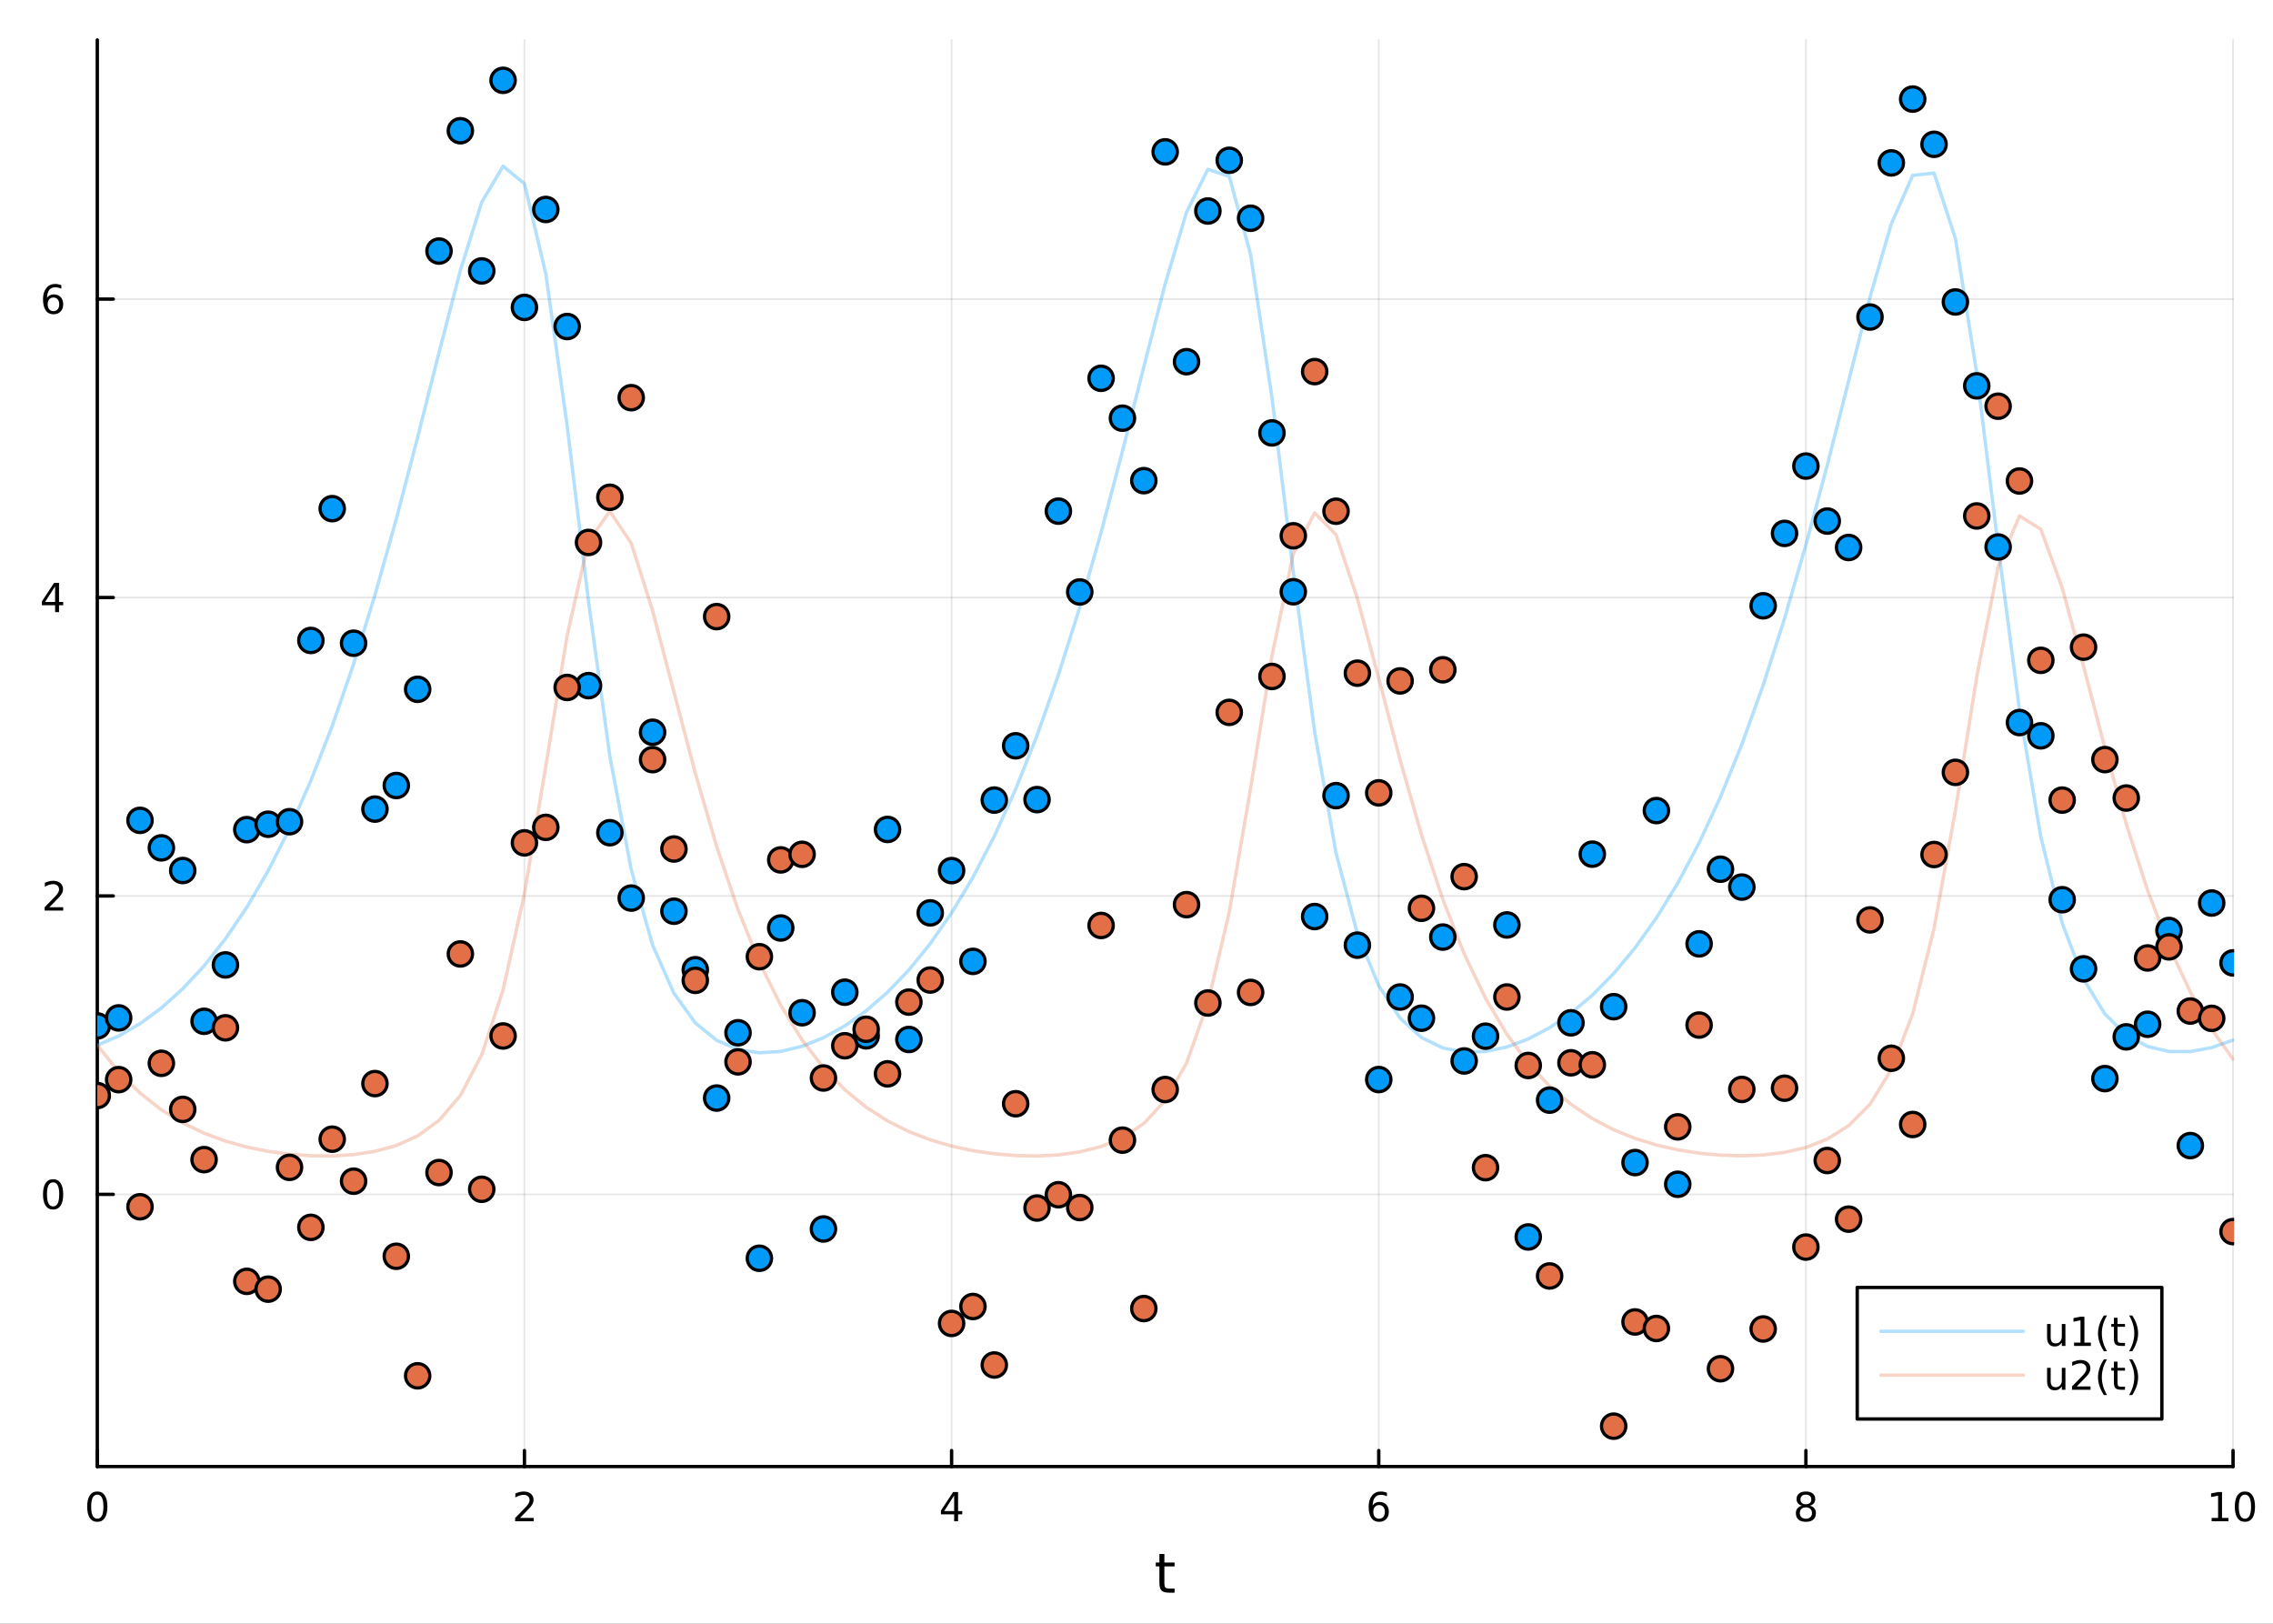 <?xml version="1.0" encoding="utf-8"?>
<svg xmlns="http://www.w3.org/2000/svg" xmlns:xlink="http://www.w3.org/1999/xlink" width="672" height="480" viewBox="0 0 2688 1920">
<rect x="0" y="0" width="2688" height="1920" fill="#333333" stroke="none"/>
<defs>
  <clipPath id="clip400">
    <rect x="0" y="0" width="2688" height="1920"/>
  </clipPath>
</defs>
<path clip-path="url(#clip400)" d="M0 1920 L2688 1920 L2688 0 L0 0  Z" fill="#ffffff" fill-rule="evenodd" fill-opacity="1"/>
<defs>
  <clipPath id="clip401">
    <rect x="537" y="0" width="1883" height="1883"/>
  </clipPath>
</defs>
<path clip-path="url(#clip400)" d="M115.057 1734.12 L2640.76 1734.12 L2640.76 47.244 L115.057 47.244  Z" fill="#ffffff" fill-rule="evenodd" fill-opacity="1"/>
<defs>
  <clipPath id="clip402">
    <rect x="115" y="47" width="2527" height="1688"/>
  </clipPath>
</defs>
<polyline clip-path="url(#clip402)" style="stroke:#000000; stroke-linecap:round; stroke-linejoin:round; stroke-width:2; stroke-opacity:0.1; fill:none" points="115.057,1734.12 115.057,47.244 "/>
<polyline clip-path="url(#clip402)" style="stroke:#000000; stroke-linecap:round; stroke-linejoin:round; stroke-width:2; stroke-opacity:0.1; fill:none" points="620.197,1734.12 620.197,47.244 "/>
<polyline clip-path="url(#clip402)" style="stroke:#000000; stroke-linecap:round; stroke-linejoin:round; stroke-width:2; stroke-opacity:0.1; fill:none" points="1125.34,1734.12 1125.34,47.244 "/>
<polyline clip-path="url(#clip402)" style="stroke:#000000; stroke-linecap:round; stroke-linejoin:round; stroke-width:2; stroke-opacity:0.1; fill:none" points="1630.48,1734.12 1630.48,47.244 "/>
<polyline clip-path="url(#clip402)" style="stroke:#000000; stroke-linecap:round; stroke-linejoin:round; stroke-width:2; stroke-opacity:0.1; fill:none" points="2135.62,1734.12 2135.62,47.244 "/>
<polyline clip-path="url(#clip402)" style="stroke:#000000; stroke-linecap:round; stroke-linejoin:round; stroke-width:2; stroke-opacity:0.1; fill:none" points="2640.76,1734.12 2640.76,47.244 "/>
<polyline clip-path="url(#clip400)" style="stroke:#000000; stroke-linecap:round; stroke-linejoin:round; stroke-width:4; stroke-opacity:1; fill:none" points="115.057,1734.12 2640.76,1734.12 "/>
<polyline clip-path="url(#clip400)" style="stroke:#000000; stroke-linecap:round; stroke-linejoin:round; stroke-width:4; stroke-opacity:1; fill:none" points="115.057,1734.12 115.057,1715.22 "/>
<polyline clip-path="url(#clip400)" style="stroke:#000000; stroke-linecap:round; stroke-linejoin:round; stroke-width:4; stroke-opacity:1; fill:none" points="620.197,1734.12 620.197,1715.22 "/>
<polyline clip-path="url(#clip400)" style="stroke:#000000; stroke-linecap:round; stroke-linejoin:round; stroke-width:4; stroke-opacity:1; fill:none" points="1125.34,1734.12 1125.34,1715.22 "/>
<polyline clip-path="url(#clip400)" style="stroke:#000000; stroke-linecap:round; stroke-linejoin:round; stroke-width:4; stroke-opacity:1; fill:none" points="1630.48,1734.12 1630.48,1715.22 "/>
<polyline clip-path="url(#clip400)" style="stroke:#000000; stroke-linecap:round; stroke-linejoin:round; stroke-width:4; stroke-opacity:1; fill:none" points="2135.62,1734.12 2135.62,1715.22 "/>
<polyline clip-path="url(#clip400)" style="stroke:#000000; stroke-linecap:round; stroke-linejoin:round; stroke-width:4; stroke-opacity:1; fill:none" points="2640.76,1734.12 2640.76,1715.22 "/>
<path clip-path="url(#clip400)" d="M115.057 1767.34 Q111.446 1767.34 109.617 1770.9 Q107.812 1774.45 107.812 1781.58 Q107.812 1788.68 109.617 1792.25 Q111.446 1795.79 115.057 1795.79 Q118.691 1795.79 120.497 1792.25 Q122.326 1788.68 122.326 1781.58 Q122.326 1774.45 120.497 1770.9 Q118.691 1767.34 115.057 1767.34 M115.057 1763.64 Q120.867 1763.64 123.923 1768.24 Q127.002 1772.83 127.002 1781.58 Q127.002 1790.3 123.923 1794.91 Q120.867 1799.49 115.057 1799.49 Q109.247 1799.49 106.168 1794.91 Q103.113 1790.3 103.113 1781.58 Q103.113 1772.83 106.168 1768.24 Q109.247 1763.64 115.057 1763.64 Z" fill="#000000" fill-rule="nonzero" fill-opacity="1" /><path clip-path="url(#clip400)" d="M614.85 1794.89 L631.169 1794.89 L631.169 1798.82 L609.225 1798.82 L609.225 1794.89 Q611.887 1792.13 616.47 1787.5 Q621.077 1782.85 622.257 1781.51 Q624.502 1778.98 625.382 1777.25 Q626.285 1775.49 626.285 1773.8 Q626.285 1771.04 624.34 1769.31 Q622.419 1767.57 619.317 1767.57 Q617.118 1767.57 614.665 1768.34 Q612.234 1769.1 609.456 1770.65 L609.456 1765.93 Q612.28 1764.79 614.734 1764.21 Q617.188 1763.64 619.225 1763.64 Q624.595 1763.64 627.789 1766.32 Q630.984 1769.01 630.984 1773.5 Q630.984 1775.63 630.174 1777.55 Q629.387 1779.45 627.28 1782.04 Q626.702 1782.71 623.6 1785.93 Q620.498 1789.12 614.85 1794.89 Z" fill="#000000" fill-rule="nonzero" fill-opacity="1" /><path clip-path="url(#clip400)" d="M1128.35 1768.34 L1116.54 1786.78 L1128.35 1786.78 L1128.35 1768.34 M1127.12 1764.26 L1133 1764.26 L1133 1786.78 L1137.93 1786.78 L1137.93 1790.67 L1133 1790.67 L1133 1798.82 L1128.35 1798.82 L1128.35 1790.67 L1112.74 1790.67 L1112.74 1786.16 L1127.12 1764.26 Z" fill="#000000" fill-rule="nonzero" fill-opacity="1" /><path clip-path="url(#clip400)" d="M1630.88 1779.68 Q1627.73 1779.68 1625.88 1781.83 Q1624.05 1783.98 1624.05 1787.73 Q1624.05 1791.46 1625.88 1793.64 Q1627.73 1795.79 1630.88 1795.79 Q1634.03 1795.79 1635.86 1793.64 Q1637.71 1791.46 1637.71 1787.73 Q1637.71 1783.98 1635.86 1781.83 Q1634.03 1779.68 1630.88 1779.68 M1640.16 1765.02 L1640.16 1769.28 Q1638.4 1768.45 1636.6 1768.01 Q1634.82 1767.57 1633.06 1767.57 Q1628.43 1767.57 1625.97 1770.7 Q1623.54 1773.82 1623.2 1780.14 Q1624.56 1778.13 1626.62 1777.06 Q1628.68 1775.97 1631.16 1775.97 Q1636.37 1775.97 1639.38 1779.15 Q1642.41 1782.29 1642.41 1787.73 Q1642.41 1793.06 1639.26 1796.27 Q1636.11 1799.49 1630.88 1799.49 Q1624.89 1799.49 1621.71 1794.91 Q1618.54 1790.3 1618.54 1781.58 Q1618.54 1773.38 1622.43 1768.52 Q1626.32 1763.64 1632.87 1763.64 Q1634.63 1763.64 1636.41 1763.98 Q1638.22 1764.33 1640.16 1765.02 Z" fill="#000000" fill-rule="nonzero" fill-opacity="1" /><path clip-path="url(#clip400)" d="M2135.62 1782.41 Q2132.28 1782.41 2130.36 1784.19 Q2128.46 1785.97 2128.46 1789.1 Q2128.46 1792.22 2130.36 1794.01 Q2132.28 1795.79 2135.62 1795.79 Q2138.95 1795.79 2140.87 1794.01 Q2142.79 1792.2 2142.79 1789.1 Q2142.79 1785.97 2140.87 1784.19 Q2138.97 1782.41 2135.62 1782.41 M2130.94 1780.42 Q2127.93 1779.68 2126.24 1777.62 Q2124.57 1775.56 2124.57 1772.59 Q2124.57 1768.45 2127.51 1766.04 Q2130.48 1763.64 2135.62 1763.64 Q2140.78 1763.64 2143.72 1766.04 Q2146.66 1768.45 2146.66 1772.59 Q2146.66 1775.56 2144.97 1777.62 Q2143.3 1779.68 2140.32 1780.42 Q2143.69 1781.21 2145.57 1783.5 Q2147.47 1785.79 2147.47 1789.1 Q2147.47 1794.12 2144.39 1796.81 Q2141.33 1799.49 2135.62 1799.49 Q2129.9 1799.49 2126.82 1796.81 Q2123.76 1794.12 2123.76 1789.1 Q2123.76 1785.79 2125.66 1783.5 Q2127.56 1781.21 2130.94 1780.42 M2129.23 1773.03 Q2129.23 1775.72 2130.89 1777.22 Q2132.58 1778.73 2135.62 1778.73 Q2138.63 1778.73 2140.32 1777.22 Q2142.03 1775.72 2142.03 1773.03 Q2142.03 1770.35 2140.32 1768.84 Q2138.63 1767.34 2135.62 1767.34 Q2132.58 1767.34 2130.89 1768.84 Q2129.23 1770.35 2129.23 1773.03 Z" fill="#000000" fill-rule="nonzero" fill-opacity="1" /><path clip-path="url(#clip400)" d="M2615.44 1794.89 L2623.08 1794.89 L2623.08 1768.52 L2614.77 1770.19 L2614.77 1765.93 L2623.04 1764.26 L2627.71 1764.26 L2627.71 1794.89 L2635.35 1794.89 L2635.35 1798.82 L2615.44 1798.82 L2615.44 1794.89 Z" fill="#000000" fill-rule="nonzero" fill-opacity="1" /><path clip-path="url(#clip400)" d="M2654.8 1767.34 Q2651.18 1767.34 2649.36 1770.9 Q2647.55 1774.45 2647.55 1781.58 Q2647.55 1788.68 2649.36 1792.25 Q2651.18 1795.79 2654.8 1795.79 Q2658.43 1795.79 2660.23 1792.25 Q2662.06 1788.68 2662.06 1781.58 Q2662.06 1774.45 2660.23 1770.9 Q2658.43 1767.34 2654.8 1767.34 M2654.8 1763.64 Q2660.61 1763.64 2663.66 1768.24 Q2666.74 1772.83 2666.74 1781.58 Q2666.74 1790.3 2663.66 1794.91 Q2660.61 1799.49 2654.8 1799.49 Q2648.99 1799.49 2645.91 1794.91 Q2642.85 1790.3 2642.85 1781.58 Q2642.85 1772.83 2645.91 1768.24 Q2648.99 1763.64 2654.8 1763.64 Z" fill="#000000" fill-rule="nonzero" fill-opacity="1" /><path clip-path="url(#clip400)" d="M1376.97 1837.53 L1376.97 1847.65 L1389.03 1847.65 L1389.03 1852.2 L1376.97 1852.2 L1376.97 1871.56 Q1376.97 1875.92 1378.15 1877.16 Q1379.35 1878.4 1383.02 1878.4 L1389.03 1878.4 L1389.03 1883.3 L1383.02 1883.3 Q1376.24 1883.3 1373.66 1880.79 Q1371.08 1878.24 1371.08 1871.56 L1371.08 1852.2 L1366.78 1852.2 L1366.78 1847.65 L1371.08 1847.65 L1371.08 1837.53 L1376.97 1837.53 Z" fill="#000000" fill-rule="nonzero" fill-opacity="1" /><polyline clip-path="url(#clip402)" style="stroke:#000000; stroke-linecap:round; stroke-linejoin:round; stroke-width:2; stroke-opacity:0.1; fill:none" points="115.057,1412.28 2640.76,1412.28 "/>
<polyline clip-path="url(#clip402)" style="stroke:#000000; stroke-linecap:round; stroke-linejoin:round; stroke-width:2; stroke-opacity:0.1; fill:none" points="115.057,1059.41 2640.76,1059.41 "/>
<polyline clip-path="url(#clip402)" style="stroke:#000000; stroke-linecap:round; stroke-linejoin:round; stroke-width:2; stroke-opacity:0.1; fill:none" points="115.057,706.532 2640.76,706.532 "/>
<polyline clip-path="url(#clip402)" style="stroke:#000000; stroke-linecap:round; stroke-linejoin:round; stroke-width:2; stroke-opacity:0.1; fill:none" points="115.057,353.659 2640.76,353.659 "/>
<polyline clip-path="url(#clip400)" style="stroke:#000000; stroke-linecap:round; stroke-linejoin:round; stroke-width:4; stroke-opacity:1; fill:none" points="115.057,1734.12 115.057,47.244 "/>
<polyline clip-path="url(#clip400)" style="stroke:#000000; stroke-linecap:round; stroke-linejoin:round; stroke-width:4; stroke-opacity:1; fill:none" points="115.057,1412.28 133.955,1412.28 "/>
<polyline clip-path="url(#clip400)" style="stroke:#000000; stroke-linecap:round; stroke-linejoin:round; stroke-width:4; stroke-opacity:1; fill:none" points="115.057,1059.41 133.955,1059.41 "/>
<polyline clip-path="url(#clip400)" style="stroke:#000000; stroke-linecap:round; stroke-linejoin:round; stroke-width:4; stroke-opacity:1; fill:none" points="115.057,706.532 133.955,706.532 "/>
<polyline clip-path="url(#clip400)" style="stroke:#000000; stroke-linecap:round; stroke-linejoin:round; stroke-width:4; stroke-opacity:1; fill:none" points="115.057,353.659 133.955,353.659 "/>
<path clip-path="url(#clip400)" d="M62.793 1398.08 Q59.182 1398.08 57.353 1401.64 Q55.547 1405.18 55.547 1412.31 Q55.547 1419.42 57.353 1422.98 Q59.182 1426.53 62.793 1426.53 Q66.427 1426.53 68.233 1422.98 Q70.061 1419.42 70.061 1412.31 Q70.061 1405.18 68.233 1401.64 Q66.427 1398.08 62.793 1398.08 M62.793 1394.37 Q68.603 1394.37 71.659 1398.98 Q74.737 1403.56 74.737 1412.31 Q74.737 1421.04 71.659 1425.65 Q68.603 1430.23 62.793 1430.23 Q56.983 1430.23 53.904 1425.65 Q50.848 1421.04 50.848 1412.31 Q50.848 1403.56 53.904 1398.98 Q56.983 1394.37 62.793 1394.37 Z" fill="#000000" fill-rule="nonzero" fill-opacity="1" /><path clip-path="url(#clip400)" d="M58.418 1072.75 L74.737 1072.75 L74.737 1076.69 L52.793 1076.69 L52.793 1072.75 Q55.455 1070 60.038 1065.37 Q64.645 1060.71 65.825 1059.37 Q68.07 1056.85 68.95 1055.11 Q69.853 1053.35 69.853 1051.66 Q69.853 1048.91 67.909 1047.17 Q65.987 1045.44 62.885 1045.44 Q60.686 1045.44 58.233 1046.2 Q55.802 1046.96 53.024 1048.51 L53.024 1043.79 Q55.848 1042.66 58.302 1042.08 Q60.756 1041.5 62.793 1041.5 Q68.163 1041.5 71.358 1044.19 Q74.552 1046.87 74.552 1051.36 Q74.552 1053.49 73.742 1055.41 Q72.955 1057.31 70.848 1059.9 Q70.27 1060.57 67.168 1063.79 Q64.066 1066.99 58.418 1072.75 Z" fill="#000000" fill-rule="nonzero" fill-opacity="1" /><path clip-path="url(#clip400)" d="M65.154 693.326 L53.348 711.775 L65.154 711.775 L65.154 693.326 M63.927 689.252 L69.807 689.252 L69.807 711.775 L74.737 711.775 L74.737 715.664 L69.807 715.664 L69.807 723.812 L65.154 723.812 L65.154 715.664 L49.552 715.664 L49.552 711.15 L63.927 689.252 Z" fill="#000000" fill-rule="nonzero" fill-opacity="1" /><path clip-path="url(#clip400)" d="M63.209 351.796 Q60.061 351.796 58.209 353.949 Q56.381 356.101 56.381 359.851 Q56.381 363.578 58.209 365.754 Q60.061 367.907 63.209 367.907 Q66.358 367.907 68.186 365.754 Q70.038 363.578 70.038 359.851 Q70.038 356.101 68.186 353.949 Q66.358 351.796 63.209 351.796 M72.492 337.143 L72.492 341.402 Q70.733 340.569 68.927 340.129 Q67.145 339.689 65.385 339.689 Q60.756 339.689 58.302 342.814 Q55.871 345.939 55.524 352.259 Q56.89 350.245 58.95 349.18 Q61.01 348.092 63.487 348.092 Q68.695 348.092 71.705 351.263 Q74.737 354.412 74.737 359.851 Q74.737 365.175 71.589 368.393 Q68.441 371.611 63.209 371.611 Q57.214 371.611 54.043 367.027 Q50.872 362.421 50.872 353.694 Q50.872 345.5 54.76 340.638 Q58.649 335.754 65.2 335.754 Q66.959 335.754 68.742 336.101 Q70.547 336.449 72.492 337.143 Z" fill="#000000" fill-rule="nonzero" fill-opacity="1" /><polyline clip-path="url(#clip402)" style="stroke:#009af9; stroke-linecap:round; stroke-linejoin:round; stroke-width:4; stroke-opacity:0.3; fill:none" points="115.057,1235.84 140.314,1225.07 165.571,1210.43 190.828,1191.88 216.085,1169.21 241.342,1142.11 266.599,1110.17 291.856,1072.89 317.113,1029.69 342.37,979.965 367.627,923.051 392.884,858.315 418.141,785.24 443.398,703.626 468.655,613.786 493.912,516.969 519.169,416.838 544.426,319.7 569.683,239.167 594.94,196.449 620.197,217.186 645.454,323.74 670.711,503.488 695.968,711.211 721.225,894.391 746.482,1028.19 771.739,1117.57 796.996,1174.49 822.253,1209.53 847.51,1230.14 872.767,1241.02 898.024,1244.87 923.281,1243.29 948.538,1237.2 973.795,1227.09 999.052,1213.11 1024.31,1195.22 1049.57,1173.26 1074.82,1146.93 1100.08,1115.84 1125.34,1079.49 1150.59,1037.34 1175.85,988.763 1201.11,933.094 1226.36,869.713 1251.62,798.11 1276.88,718.158 1302.14,629.52 1327.39,533.54 1352.65,433.731 1377.91,335.743 1403.16,250.922 1428.42,200.286 1453.68,208.538 1478.93,300.959 1504.19,470.337 1529.45,676.415 1554.71,865.709 1579.96,1008.65 1605.22,1103.99 1630.48,1165.62 1655.73,1203.97 1680.99,1226.8 1706.25,1239.13 1731.5,1244.05 1756.76,1243.35 1782.02,1238.01 1807.28,1228.55 1832.53,1215.21 1857.79,1198 1883.05,1176.73 1908.3,1151.14 1933.56,1120.86 1958.82,1085.4 1984.07,1044.24 2009.33,996.756 2034.59,942.315 2059.85,880.288 2085.1,810.052 2110.36,731.311 2135.62,644.244 2160.87,550.119 2186.13,450.509 2211.39,351.486 2236.64,264.703 2261.9,207.399 2287.16,204.657 2312.42,281.995 2337.67,441.643 2362.93,645.455 2388.19,839.462 2413.44,989.595 2438.7,1091.64 2463.96,1157.72 2489.21,1198.98 2514.47,1223.74 2539.73,1237.43 2564.98,1243.35 2590.24,1243.43 2615.5,1238.74 2640.76,1229.89 "/>
<polyline clip-path="url(#clip402)" style="stroke:#e26f46; stroke-linecap:round; stroke-linejoin:round; stroke-width:4; stroke-opacity:0.3; fill:none" points="115.057,1235.84 140.314,1267.41 165.571,1292.47 190.828,1312.26 216.085,1327.8 241.342,1339.91 266.599,1349.24 291.856,1356.29 317.113,1361.4 342.37,1364.81 367.627,1366.63 392.884,1366.85 418.141,1365.27 443.398,1361.43 468.655,1354.53 493.912,1343.22 519.169,1324.85 544.426,1295.45 569.683,1247.23 594.94,1170.49 620.197,1056.7 645.454,905.84 670.711,751.541 695.968,639.956 721.225,604.555 746.482,642.272 771.739,722.147 796.996,818.429 822.253,914.197 847.51,1000.98 872.767,1075.61 898.024,1137.81 923.281,1188.67 948.538,1229.7 973.795,1262.51 999.052,1288.58 1024.31,1309.19 1049.57,1325.4 1074.82,1338.04 1100.08,1347.79 1125.34,1355.2 1150.59,1360.63 1175.85,1364.31 1201.11,1366.4 1226.36,1366.9 1251.62,1365.62 1276.88,1362.06 1302.14,1355.8 1327.39,1345.48 1352.65,1328.54 1377.91,1301.26 1403.16,1257.08 1428.42,1185.68 1453.68,1078.65 1478.93,932.101 1504.19,775.63 1529.45,654.87 1554.71,606.386 1579.96,632.136 1605.22,707.691 1630.48,802.116 1655.73,898.464 1680.99,986.898 1706.25,1063.58 1731.5,1127.82 1756.76,1180.46 1782.02,1223.04 1807.28,1257.16 1832.53,1284.29 1857.79,1305.75 1883.05,1322.65 1908.3,1335.87 1933.56,1346.1 1958.82,1353.87 1984.07,1359.6 2009.33,1363.57 2034.59,1365.92 2059.85,1366.66 2085.1,1365.7 2110.36,1362.68 2135.62,1356.87 2160.87,1346.89 2186.13,1331.1 2211.39,1305.79 2236.64,1264.66 2261.9,1198.86 2287.16,1097.82 2312.42,958.608 2337.67,800.458 2362.93,670.416 2388.19,610.034 2413.44,625.766 2438.7,695.073 2463.96,787.739 2489.21,884.476 2514.47,974.35 2539.73,1052.83 2564.98,1118.83 2590.24,1173.1 2615.5,1217.09 2640.76,1252.36 "/>
<circle clip-path="url(#clip402)" cx="115.057" cy="1213.11" r="14.4" fill="#009af9" fill-rule="evenodd" fill-opacity="1" stroke="#000000" stroke-opacity="1" stroke-width="3.84"/>
<circle clip-path="url(#clip402)" cx="140.314" cy="1203.62" r="14.4" fill="#009af9" fill-rule="evenodd" fill-opacity="1" stroke="#000000" stroke-opacity="1" stroke-width="3.84"/>
<circle clip-path="url(#clip402)" cx="165.571" cy="970.033" r="14.4" fill="#009af9" fill-rule="evenodd" fill-opacity="1" stroke="#000000" stroke-opacity="1" stroke-width="3.84"/>
<circle clip-path="url(#clip402)" cx="190.828" cy="1002.56" r="14.4" fill="#009af9" fill-rule="evenodd" fill-opacity="1" stroke="#000000" stroke-opacity="1" stroke-width="3.84"/>
<circle clip-path="url(#clip402)" cx="216.085" cy="1029.36" r="14.4" fill="#009af9" fill-rule="evenodd" fill-opacity="1" stroke="#000000" stroke-opacity="1" stroke-width="3.84"/>
<circle clip-path="url(#clip402)" cx="241.342" cy="1207.64" r="14.4" fill="#009af9" fill-rule="evenodd" fill-opacity="1" stroke="#000000" stroke-opacity="1" stroke-width="3.84"/>
<circle clip-path="url(#clip402)" cx="266.599" cy="1140.98" r="14.4" fill="#009af9" fill-rule="evenodd" fill-opacity="1" stroke="#000000" stroke-opacity="1" stroke-width="3.84"/>
<circle clip-path="url(#clip402)" cx="291.856" cy="981.034" r="14.4" fill="#009af9" fill-rule="evenodd" fill-opacity="1" stroke="#000000" stroke-opacity="1" stroke-width="3.84"/>
<circle clip-path="url(#clip402)" cx="317.113" cy="974.621" r="14.4" fill="#009af9" fill-rule="evenodd" fill-opacity="1" stroke="#000000" stroke-opacity="1" stroke-width="3.84"/>
<circle clip-path="url(#clip402)" cx="342.37" cy="971.628" r="14.4" fill="#009af9" fill-rule="evenodd" fill-opacity="1" stroke="#000000" stroke-opacity="1" stroke-width="3.84"/>
<circle clip-path="url(#clip402)" cx="367.627" cy="757.306" r="14.4" fill="#009af9" fill-rule="evenodd" fill-opacity="1" stroke="#000000" stroke-opacity="1" stroke-width="3.84"/>
<circle clip-path="url(#clip402)" cx="392.884" cy="601.449" r="14.4" fill="#009af9" fill-rule="evenodd" fill-opacity="1" stroke="#000000" stroke-opacity="1" stroke-width="3.84"/>
<circle clip-path="url(#clip402)" cx="418.141" cy="760.565" r="14.4" fill="#009af9" fill-rule="evenodd" fill-opacity="1" stroke="#000000" stroke-opacity="1" stroke-width="3.84"/>
<circle clip-path="url(#clip402)" cx="443.398" cy="956.718" r="14.4" fill="#009af9" fill-rule="evenodd" fill-opacity="1" stroke="#000000" stroke-opacity="1" stroke-width="3.84"/>
<circle clip-path="url(#clip402)" cx="468.655" cy="928.831" r="14.4" fill="#009af9" fill-rule="evenodd" fill-opacity="1" stroke="#000000" stroke-opacity="1" stroke-width="3.84"/>
<circle clip-path="url(#clip402)" cx="493.912" cy="815.082" r="14.4" fill="#009af9" fill-rule="evenodd" fill-opacity="1" stroke="#000000" stroke-opacity="1" stroke-width="3.84"/>
<circle clip-path="url(#clip402)" cx="519.169" cy="296.865" r="14.4" fill="#009af9" fill-rule="evenodd" fill-opacity="1" stroke="#000000" stroke-opacity="1" stroke-width="3.84"/>
<circle clip-path="url(#clip402)" cx="544.426" cy="154.585" r="14.4" fill="#009af9" fill-rule="evenodd" fill-opacity="1" stroke="#000000" stroke-opacity="1" stroke-width="3.84"/>
<circle clip-path="url(#clip402)" cx="569.683" cy="320.349" r="14.4" fill="#009af9" fill-rule="evenodd" fill-opacity="1" stroke="#000000" stroke-opacity="1" stroke-width="3.84"/>
<circle clip-path="url(#clip402)" cx="594.94" cy="94.986" r="14.4" fill="#009af9" fill-rule="evenodd" fill-opacity="1" stroke="#000000" stroke-opacity="1" stroke-width="3.84"/>
<circle clip-path="url(#clip402)" cx="620.197" cy="363.497" r="14.4" fill="#009af9" fill-rule="evenodd" fill-opacity="1" stroke="#000000" stroke-opacity="1" stroke-width="3.84"/>
<circle clip-path="url(#clip402)" cx="645.454" cy="247.682" r="14.4" fill="#009af9" fill-rule="evenodd" fill-opacity="1" stroke="#000000" stroke-opacity="1" stroke-width="3.84"/>
<circle clip-path="url(#clip402)" cx="670.711" cy="386.102" r="14.4" fill="#009af9" fill-rule="evenodd" fill-opacity="1" stroke="#000000" stroke-opacity="1" stroke-width="3.84"/>
<circle clip-path="url(#clip402)" cx="695.968" cy="810.717" r="14.4" fill="#009af9" fill-rule="evenodd" fill-opacity="1" stroke="#000000" stroke-opacity="1" stroke-width="3.84"/>
<circle clip-path="url(#clip402)" cx="721.225" cy="984.651" r="14.4" fill="#009af9" fill-rule="evenodd" fill-opacity="1" stroke="#000000" stroke-opacity="1" stroke-width="3.84"/>
<circle clip-path="url(#clip402)" cx="746.482" cy="1061.93" r="14.4" fill="#009af9" fill-rule="evenodd" fill-opacity="1" stroke="#000000" stroke-opacity="1" stroke-width="3.84"/>
<circle clip-path="url(#clip402)" cx="771.739" cy="865.87" r="14.4" fill="#009af9" fill-rule="evenodd" fill-opacity="1" stroke="#000000" stroke-opacity="1" stroke-width="3.84"/>
<circle clip-path="url(#clip402)" cx="796.996" cy="1077.46" r="14.4" fill="#009af9" fill-rule="evenodd" fill-opacity="1" stroke="#000000" stroke-opacity="1" stroke-width="3.84"/>
<circle clip-path="url(#clip402)" cx="822.253" cy="1146.68" r="14.4" fill="#009af9" fill-rule="evenodd" fill-opacity="1" stroke="#000000" stroke-opacity="1" stroke-width="3.84"/>
<circle clip-path="url(#clip402)" cx="847.51" cy="1298.39" r="14.4" fill="#009af9" fill-rule="evenodd" fill-opacity="1" stroke="#000000" stroke-opacity="1" stroke-width="3.84"/>
<circle clip-path="url(#clip402)" cx="872.767" cy="1221.18" r="14.4" fill="#009af9" fill-rule="evenodd" fill-opacity="1" stroke="#000000" stroke-opacity="1" stroke-width="3.84"/>
<circle clip-path="url(#clip402)" cx="898.024" cy="1487.84" r="14.4" fill="#009af9" fill-rule="evenodd" fill-opacity="1" stroke="#000000" stroke-opacity="1" stroke-width="3.84"/>
<circle clip-path="url(#clip402)" cx="923.281" cy="1097.3" r="14.4" fill="#009af9" fill-rule="evenodd" fill-opacity="1" stroke="#000000" stroke-opacity="1" stroke-width="3.84"/>
<circle clip-path="url(#clip402)" cx="948.538" cy="1197.5" r="14.4" fill="#009af9" fill-rule="evenodd" fill-opacity="1" stroke="#000000" stroke-opacity="1" stroke-width="3.84"/>
<circle clip-path="url(#clip402)" cx="973.795" cy="1453.2" r="14.4" fill="#009af9" fill-rule="evenodd" fill-opacity="1" stroke="#000000" stroke-opacity="1" stroke-width="3.84"/>
<circle clip-path="url(#clip402)" cx="999.052" cy="1173.24" r="14.4" fill="#009af9" fill-rule="evenodd" fill-opacity="1" stroke="#000000" stroke-opacity="1" stroke-width="3.84"/>
<circle clip-path="url(#clip402)" cx="1024.31" cy="1224.82" r="14.4" fill="#009af9" fill-rule="evenodd" fill-opacity="1" stroke="#000000" stroke-opacity="1" stroke-width="3.84"/>
<circle clip-path="url(#clip402)" cx="1049.57" cy="980.78" r="14.4" fill="#009af9" fill-rule="evenodd" fill-opacity="1" stroke="#000000" stroke-opacity="1" stroke-width="3.84"/>
<circle clip-path="url(#clip402)" cx="1074.82" cy="1229.13" r="14.4" fill="#009af9" fill-rule="evenodd" fill-opacity="1" stroke="#000000" stroke-opacity="1" stroke-width="3.84"/>
<circle clip-path="url(#clip402)" cx="1100.08" cy="1079.42" r="14.4" fill="#009af9" fill-rule="evenodd" fill-opacity="1" stroke="#000000" stroke-opacity="1" stroke-width="3.84"/>
<circle clip-path="url(#clip402)" cx="1125.34" cy="1029.45" r="14.4" fill="#009af9" fill-rule="evenodd" fill-opacity="1" stroke="#000000" stroke-opacity="1" stroke-width="3.84"/>
<circle clip-path="url(#clip402)" cx="1150.59" cy="1136.78" r="14.4" fill="#009af9" fill-rule="evenodd" fill-opacity="1" stroke="#000000" stroke-opacity="1" stroke-width="3.84"/>
<circle clip-path="url(#clip402)" cx="1175.85" cy="946.048" r="14.4" fill="#009af9" fill-rule="evenodd" fill-opacity="1" stroke="#000000" stroke-opacity="1" stroke-width="3.84"/>
<circle clip-path="url(#clip402)" cx="1201.11" cy="881.875" r="14.4" fill="#009af9" fill-rule="evenodd" fill-opacity="1" stroke="#000000" stroke-opacity="1" stroke-width="3.84"/>
<circle clip-path="url(#clip402)" cx="1226.36" cy="945.495" r="14.4" fill="#009af9" fill-rule="evenodd" fill-opacity="1" stroke="#000000" stroke-opacity="1" stroke-width="3.84"/>
<circle clip-path="url(#clip402)" cx="1251.62" cy="604.391" r="14.4" fill="#009af9" fill-rule="evenodd" fill-opacity="1" stroke="#000000" stroke-opacity="1" stroke-width="3.84"/>
<circle clip-path="url(#clip402)" cx="1276.88" cy="699.966" r="14.4" fill="#009af9" fill-rule="evenodd" fill-opacity="1" stroke="#000000" stroke-opacity="1" stroke-width="3.84"/>
<circle clip-path="url(#clip402)" cx="1302.14" cy="447.331" r="14.4" fill="#009af9" fill-rule="evenodd" fill-opacity="1" stroke="#000000" stroke-opacity="1" stroke-width="3.84"/>
<circle clip-path="url(#clip402)" cx="1327.39" cy="494.486" r="14.4" fill="#009af9" fill-rule="evenodd" fill-opacity="1" stroke="#000000" stroke-opacity="1" stroke-width="3.84"/>
<circle clip-path="url(#clip402)" cx="1352.65" cy="568.359" r="14.4" fill="#009af9" fill-rule="evenodd" fill-opacity="1" stroke="#000000" stroke-opacity="1" stroke-width="3.84"/>
<circle clip-path="url(#clip402)" cx="1377.91" cy="179.551" r="14.4" fill="#009af9" fill-rule="evenodd" fill-opacity="1" stroke="#000000" stroke-opacity="1" stroke-width="3.84"/>
<circle clip-path="url(#clip402)" cx="1403.16" cy="427.685" r="14.4" fill="#009af9" fill-rule="evenodd" fill-opacity="1" stroke="#000000" stroke-opacity="1" stroke-width="3.84"/>
<circle clip-path="url(#clip402)" cx="1428.42" cy="249.493" r="14.4" fill="#009af9" fill-rule="evenodd" fill-opacity="1" stroke="#000000" stroke-opacity="1" stroke-width="3.84"/>
<circle clip-path="url(#clip402)" cx="1453.68" cy="189.523" r="14.4" fill="#009af9" fill-rule="evenodd" fill-opacity="1" stroke="#000000" stroke-opacity="1" stroke-width="3.84"/>
<circle clip-path="url(#clip402)" cx="1478.93" cy="258.061" r="14.4" fill="#009af9" fill-rule="evenodd" fill-opacity="1" stroke="#000000" stroke-opacity="1" stroke-width="3.84"/>
<circle clip-path="url(#clip402)" cx="1504.19" cy="511.892" r="14.4" fill="#009af9" fill-rule="evenodd" fill-opacity="1" stroke="#000000" stroke-opacity="1" stroke-width="3.84"/>
<circle clip-path="url(#clip402)" cx="1529.45" cy="699.704" r="14.4" fill="#009af9" fill-rule="evenodd" fill-opacity="1" stroke="#000000" stroke-opacity="1" stroke-width="3.84"/>
<circle clip-path="url(#clip402)" cx="1554.71" cy="1083.78" r="14.4" fill="#009af9" fill-rule="evenodd" fill-opacity="1" stroke="#000000" stroke-opacity="1" stroke-width="3.84"/>
<circle clip-path="url(#clip402)" cx="1579.96" cy="940.799" r="14.4" fill="#009af9" fill-rule="evenodd" fill-opacity="1" stroke="#000000" stroke-opacity="1" stroke-width="3.84"/>
<circle clip-path="url(#clip402)" cx="1605.22" cy="1117.61" r="14.4" fill="#009af9" fill-rule="evenodd" fill-opacity="1" stroke="#000000" stroke-opacity="1" stroke-width="3.84"/>
<circle clip-path="url(#clip402)" cx="1630.48" cy="1276.52" r="14.4" fill="#009af9" fill-rule="evenodd" fill-opacity="1" stroke="#000000" stroke-opacity="1" stroke-width="3.84"/>
<circle clip-path="url(#clip402)" cx="1655.73" cy="1178.92" r="14.4" fill="#009af9" fill-rule="evenodd" fill-opacity="1" stroke="#000000" stroke-opacity="1" stroke-width="3.84"/>
<circle clip-path="url(#clip402)" cx="1680.99" cy="1203.99" r="14.4" fill="#009af9" fill-rule="evenodd" fill-opacity="1" stroke="#000000" stroke-opacity="1" stroke-width="3.84"/>
<circle clip-path="url(#clip402)" cx="1706.25" cy="1108.05" r="14.4" fill="#009af9" fill-rule="evenodd" fill-opacity="1" stroke="#000000" stroke-opacity="1" stroke-width="3.84"/>
<circle clip-path="url(#clip402)" cx="1731.5" cy="1254.52" r="14.4" fill="#009af9" fill-rule="evenodd" fill-opacity="1" stroke="#000000" stroke-opacity="1" stroke-width="3.84"/>
<circle clip-path="url(#clip402)" cx="1756.76" cy="1225.24" r="14.4" fill="#009af9" fill-rule="evenodd" fill-opacity="1" stroke="#000000" stroke-opacity="1" stroke-width="3.84"/>
<circle clip-path="url(#clip402)" cx="1782.02" cy="1093.71" r="14.4" fill="#009af9" fill-rule="evenodd" fill-opacity="1" stroke="#000000" stroke-opacity="1" stroke-width="3.84"/>
<circle clip-path="url(#clip402)" cx="1807.28" cy="1462.65" r="14.4" fill="#009af9" fill-rule="evenodd" fill-opacity="1" stroke="#000000" stroke-opacity="1" stroke-width="3.84"/>
<circle clip-path="url(#clip402)" cx="1832.53" cy="1300.85" r="14.4" fill="#009af9" fill-rule="evenodd" fill-opacity="1" stroke="#000000" stroke-opacity="1" stroke-width="3.84"/>
<circle clip-path="url(#clip402)" cx="1857.79" cy="1209.43" r="14.4" fill="#009af9" fill-rule="evenodd" fill-opacity="1" stroke="#000000" stroke-opacity="1" stroke-width="3.84"/>
<circle clip-path="url(#clip402)" cx="1883.05" cy="1009.99" r="14.4" fill="#009af9" fill-rule="evenodd" fill-opacity="1" stroke="#000000" stroke-opacity="1" stroke-width="3.84"/>
<circle clip-path="url(#clip402)" cx="1908.3" cy="1190.37" r="14.4" fill="#009af9" fill-rule="evenodd" fill-opacity="1" stroke="#000000" stroke-opacity="1" stroke-width="3.84"/>
<circle clip-path="url(#clip402)" cx="1933.56" cy="1374.7" r="14.4" fill="#009af9" fill-rule="evenodd" fill-opacity="1" stroke="#000000" stroke-opacity="1" stroke-width="3.84"/>
<circle clip-path="url(#clip402)" cx="1958.82" cy="958.48" r="14.4" fill="#009af9" fill-rule="evenodd" fill-opacity="1" stroke="#000000" stroke-opacity="1" stroke-width="3.84"/>
<circle clip-path="url(#clip402)" cx="1984.07" cy="1400.36" r="14.4" fill="#009af9" fill-rule="evenodd" fill-opacity="1" stroke="#000000" stroke-opacity="1" stroke-width="3.84"/>
<circle clip-path="url(#clip402)" cx="2009.33" cy="1116.05" r="14.4" fill="#009af9" fill-rule="evenodd" fill-opacity="1" stroke="#000000" stroke-opacity="1" stroke-width="3.84"/>
<circle clip-path="url(#clip402)" cx="2034.59" cy="1027.8" r="14.4" fill="#009af9" fill-rule="evenodd" fill-opacity="1" stroke="#000000" stroke-opacity="1" stroke-width="3.84"/>
<circle clip-path="url(#clip402)" cx="2059.85" cy="1048.93" r="14.4" fill="#009af9" fill-rule="evenodd" fill-opacity="1" stroke="#000000" stroke-opacity="1" stroke-width="3.84"/>
<circle clip-path="url(#clip402)" cx="2085.1" cy="716.308" r="14.4" fill="#009af9" fill-rule="evenodd" fill-opacity="1" stroke="#000000" stroke-opacity="1" stroke-width="3.84"/>
<circle clip-path="url(#clip402)" cx="2110.36" cy="630.711" r="14.4" fill="#009af9" fill-rule="evenodd" fill-opacity="1" stroke="#000000" stroke-opacity="1" stroke-width="3.84"/>
<circle clip-path="url(#clip402)" cx="2135.62" cy="551.108" r="14.4" fill="#009af9" fill-rule="evenodd" fill-opacity="1" stroke="#000000" stroke-opacity="1" stroke-width="3.84"/>
<circle clip-path="url(#clip402)" cx="2160.87" cy="616.124" r="14.4" fill="#009af9" fill-rule="evenodd" fill-opacity="1" stroke="#000000" stroke-opacity="1" stroke-width="3.84"/>
<circle clip-path="url(#clip402)" cx="2186.13" cy="647.383" r="14.4" fill="#009af9" fill-rule="evenodd" fill-opacity="1" stroke="#000000" stroke-opacity="1" stroke-width="3.84"/>
<circle clip-path="url(#clip402)" cx="2211.39" cy="374.864" r="14.4" fill="#009af9" fill-rule="evenodd" fill-opacity="1" stroke="#000000" stroke-opacity="1" stroke-width="3.84"/>
<circle clip-path="url(#clip402)" cx="2236.64" cy="192.622" r="14.4" fill="#009af9" fill-rule="evenodd" fill-opacity="1" stroke="#000000" stroke-opacity="1" stroke-width="3.84"/>
<circle clip-path="url(#clip402)" cx="2261.9" cy="117.158" r="14.4" fill="#009af9" fill-rule="evenodd" fill-opacity="1" stroke="#000000" stroke-opacity="1" stroke-width="3.84"/>
<circle clip-path="url(#clip402)" cx="2287.16" cy="170.652" r="14.4" fill="#009af9" fill-rule="evenodd" fill-opacity="1" stroke="#000000" stroke-opacity="1" stroke-width="3.84"/>
<circle clip-path="url(#clip402)" cx="2312.42" cy="357.062" r="14.4" fill="#009af9" fill-rule="evenodd" fill-opacity="1" stroke="#000000" stroke-opacity="1" stroke-width="3.84"/>
<circle clip-path="url(#clip402)" cx="2337.67" cy="456.246" r="14.4" fill="#009af9" fill-rule="evenodd" fill-opacity="1" stroke="#000000" stroke-opacity="1" stroke-width="3.84"/>
<circle clip-path="url(#clip402)" cx="2362.93" cy="646.808" r="14.4" fill="#009af9" fill-rule="evenodd" fill-opacity="1" stroke="#000000" stroke-opacity="1" stroke-width="3.84"/>
<circle clip-path="url(#clip402)" cx="2388.19" cy="854.394" r="14.4" fill="#009af9" fill-rule="evenodd" fill-opacity="1" stroke="#000000" stroke-opacity="1" stroke-width="3.84"/>
<circle clip-path="url(#clip402)" cx="2413.44" cy="870.062" r="14.4" fill="#009af9" fill-rule="evenodd" fill-opacity="1" stroke="#000000" stroke-opacity="1" stroke-width="3.84"/>
<circle clip-path="url(#clip402)" cx="2438.7" cy="1063.88" r="14.4" fill="#009af9" fill-rule="evenodd" fill-opacity="1" stroke="#000000" stroke-opacity="1" stroke-width="3.84"/>
<circle clip-path="url(#clip402)" cx="2463.96" cy="1145.62" r="14.4" fill="#009af9" fill-rule="evenodd" fill-opacity="1" stroke="#000000" stroke-opacity="1" stroke-width="3.84"/>
<circle clip-path="url(#clip402)" cx="2489.21" cy="1275.4" r="14.4" fill="#009af9" fill-rule="evenodd" fill-opacity="1" stroke="#000000" stroke-opacity="1" stroke-width="3.84"/>
<circle clip-path="url(#clip402)" cx="2514.47" cy="1226.04" r="14.4" fill="#009af9" fill-rule="evenodd" fill-opacity="1" stroke="#000000" stroke-opacity="1" stroke-width="3.84"/>
<circle clip-path="url(#clip402)" cx="2539.73" cy="1211.15" r="14.4" fill="#009af9" fill-rule="evenodd" fill-opacity="1" stroke="#000000" stroke-opacity="1" stroke-width="3.84"/>
<circle clip-path="url(#clip402)" cx="2564.98" cy="1100.26" r="14.4" fill="#009af9" fill-rule="evenodd" fill-opacity="1" stroke="#000000" stroke-opacity="1" stroke-width="3.84"/>
<circle clip-path="url(#clip402)" cx="2590.24" cy="1354.61" r="14.4" fill="#009af9" fill-rule="evenodd" fill-opacity="1" stroke="#000000" stroke-opacity="1" stroke-width="3.84"/>
<circle clip-path="url(#clip402)" cx="2615.5" cy="1067.78" r="14.4" fill="#009af9" fill-rule="evenodd" fill-opacity="1" stroke="#000000" stroke-opacity="1" stroke-width="3.84"/>
<circle clip-path="url(#clip402)" cx="2640.76" cy="1138.57" r="14.4" fill="#009af9" fill-rule="evenodd" fill-opacity="1" stroke="#000000" stroke-opacity="1" stroke-width="3.84"/>
<circle clip-path="url(#clip402)" cx="115.057" cy="1295.44" r="14.4" fill="#e26f46" fill-rule="evenodd" fill-opacity="1" stroke="#000000" stroke-opacity="1" stroke-width="3.84"/>
<circle clip-path="url(#clip402)" cx="140.314" cy="1276.61" r="14.4" fill="#e26f46" fill-rule="evenodd" fill-opacity="1" stroke="#000000" stroke-opacity="1" stroke-width="3.84"/>
<circle clip-path="url(#clip402)" cx="165.571" cy="1426.95" r="14.4" fill="#e26f46" fill-rule="evenodd" fill-opacity="1" stroke="#000000" stroke-opacity="1" stroke-width="3.84"/>
<circle clip-path="url(#clip402)" cx="190.828" cy="1257.32" r="14.4" fill="#e26f46" fill-rule="evenodd" fill-opacity="1" stroke="#000000" stroke-opacity="1" stroke-width="3.84"/>
<circle clip-path="url(#clip402)" cx="216.085" cy="1311.78" r="14.4" fill="#e26f46" fill-rule="evenodd" fill-opacity="1" stroke="#000000" stroke-opacity="1" stroke-width="3.84"/>
<circle clip-path="url(#clip402)" cx="241.342" cy="1371.2" r="14.4" fill="#e26f46" fill-rule="evenodd" fill-opacity="1" stroke="#000000" stroke-opacity="1" stroke-width="3.84"/>
<circle clip-path="url(#clip402)" cx="266.599" cy="1215.35" r="14.4" fill="#e26f46" fill-rule="evenodd" fill-opacity="1" stroke="#000000" stroke-opacity="1" stroke-width="3.84"/>
<circle clip-path="url(#clip402)" cx="291.856" cy="1515.13" r="14.4" fill="#e26f46" fill-rule="evenodd" fill-opacity="1" stroke="#000000" stroke-opacity="1" stroke-width="3.84"/>
<circle clip-path="url(#clip402)" cx="317.113" cy="1524.36" r="14.4" fill="#e26f46" fill-rule="evenodd" fill-opacity="1" stroke="#000000" stroke-opacity="1" stroke-width="3.84"/>
<circle clip-path="url(#clip402)" cx="342.37" cy="1380.34" r="14.4" fill="#e26f46" fill-rule="evenodd" fill-opacity="1" stroke="#000000" stroke-opacity="1" stroke-width="3.84"/>
<circle clip-path="url(#clip402)" cx="367.627" cy="1451.29" r="14.4" fill="#e26f46" fill-rule="evenodd" fill-opacity="1" stroke="#000000" stroke-opacity="1" stroke-width="3.84"/>
<circle clip-path="url(#clip402)" cx="392.884" cy="1347.02" r="14.4" fill="#e26f46" fill-rule="evenodd" fill-opacity="1" stroke="#000000" stroke-opacity="1" stroke-width="3.84"/>
<circle clip-path="url(#clip402)" cx="418.141" cy="1396.7" r="14.4" fill="#e26f46" fill-rule="evenodd" fill-opacity="1" stroke="#000000" stroke-opacity="1" stroke-width="3.84"/>
<circle clip-path="url(#clip402)" cx="443.398" cy="1281.3" r="14.4" fill="#e26f46" fill-rule="evenodd" fill-opacity="1" stroke="#000000" stroke-opacity="1" stroke-width="3.84"/>
<circle clip-path="url(#clip402)" cx="468.655" cy="1485.49" r="14.4" fill="#e26f46" fill-rule="evenodd" fill-opacity="1" stroke="#000000" stroke-opacity="1" stroke-width="3.84"/>
<circle clip-path="url(#clip402)" cx="493.912" cy="1626.82" r="14.4" fill="#e26f46" fill-rule="evenodd" fill-opacity="1" stroke="#000000" stroke-opacity="1" stroke-width="3.84"/>
<circle clip-path="url(#clip402)" cx="519.169" cy="1386.49" r="14.4" fill="#e26f46" fill-rule="evenodd" fill-opacity="1" stroke="#000000" stroke-opacity="1" stroke-width="3.84"/>
<circle clip-path="url(#clip402)" cx="544.426" cy="1127.99" r="14.4" fill="#e26f46" fill-rule="evenodd" fill-opacity="1" stroke="#000000" stroke-opacity="1" stroke-width="3.84"/>
<circle clip-path="url(#clip402)" cx="569.683" cy="1406.27" r="14.4" fill="#e26f46" fill-rule="evenodd" fill-opacity="1" stroke="#000000" stroke-opacity="1" stroke-width="3.84"/>
<circle clip-path="url(#clip402)" cx="594.94" cy="1225" r="14.4" fill="#e26f46" fill-rule="evenodd" fill-opacity="1" stroke="#000000" stroke-opacity="1" stroke-width="3.84"/>
<circle clip-path="url(#clip402)" cx="620.197" cy="996.627" r="14.4" fill="#e26f46" fill-rule="evenodd" fill-opacity="1" stroke="#000000" stroke-opacity="1" stroke-width="3.84"/>
<circle clip-path="url(#clip402)" cx="645.454" cy="978.335" r="14.4" fill="#e26f46" fill-rule="evenodd" fill-opacity="1" stroke="#000000" stroke-opacity="1" stroke-width="3.84"/>
<circle clip-path="url(#clip402)" cx="670.711" cy="812.903" r="14.4" fill="#e26f46" fill-rule="evenodd" fill-opacity="1" stroke="#000000" stroke-opacity="1" stroke-width="3.84"/>
<circle clip-path="url(#clip402)" cx="695.968" cy="641.405" r="14.4" fill="#e26f46" fill-rule="evenodd" fill-opacity="1" stroke="#000000" stroke-opacity="1" stroke-width="3.84"/>
<circle clip-path="url(#clip402)" cx="721.225" cy="588.017" r="14.4" fill="#e26f46" fill-rule="evenodd" fill-opacity="1" stroke="#000000" stroke-opacity="1" stroke-width="3.84"/>
<circle clip-path="url(#clip402)" cx="746.482" cy="470.235" r="14.4" fill="#e26f46" fill-rule="evenodd" fill-opacity="1" stroke="#000000" stroke-opacity="1" stroke-width="3.84"/>
<circle clip-path="url(#clip402)" cx="771.739" cy="898.238" r="14.4" fill="#e26f46" fill-rule="evenodd" fill-opacity="1" stroke="#000000" stroke-opacity="1" stroke-width="3.84"/>
<circle clip-path="url(#clip402)" cx="796.996" cy="1003.91" r="14.4" fill="#e26f46" fill-rule="evenodd" fill-opacity="1" stroke="#000000" stroke-opacity="1" stroke-width="3.84"/>
<circle clip-path="url(#clip402)" cx="822.253" cy="1159.23" r="14.4" fill="#e26f46" fill-rule="evenodd" fill-opacity="1" stroke="#000000" stroke-opacity="1" stroke-width="3.84"/>
<circle clip-path="url(#clip402)" cx="847.51" cy="729.115" r="14.4" fill="#e26f46" fill-rule="evenodd" fill-opacity="1" stroke="#000000" stroke-opacity="1" stroke-width="3.84"/>
<circle clip-path="url(#clip402)" cx="872.767" cy="1255.57" r="14.4" fill="#e26f46" fill-rule="evenodd" fill-opacity="1" stroke="#000000" stroke-opacity="1" stroke-width="3.84"/>
<circle clip-path="url(#clip402)" cx="898.024" cy="1131.26" r="14.4" fill="#e26f46" fill-rule="evenodd" fill-opacity="1" stroke="#000000" stroke-opacity="1" stroke-width="3.84"/>
<circle clip-path="url(#clip402)" cx="923.281" cy="1016.8" r="14.4" fill="#e26f46" fill-rule="evenodd" fill-opacity="1" stroke="#000000" stroke-opacity="1" stroke-width="3.84"/>
<circle clip-path="url(#clip402)" cx="948.538" cy="1010.2" r="14.4" fill="#e26f46" fill-rule="evenodd" fill-opacity="1" stroke="#000000" stroke-opacity="1" stroke-width="3.84"/>
<circle clip-path="url(#clip402)" cx="973.795" cy="1274.67" r="14.4" fill="#e26f46" fill-rule="evenodd" fill-opacity="1" stroke="#000000" stroke-opacity="1" stroke-width="3.84"/>
<circle clip-path="url(#clip402)" cx="999.052" cy="1236.56" r="14.4" fill="#e26f46" fill-rule="evenodd" fill-opacity="1" stroke="#000000" stroke-opacity="1" stroke-width="3.84"/>
<circle clip-path="url(#clip402)" cx="1024.31" cy="1217.04" r="14.4" fill="#e26f46" fill-rule="evenodd" fill-opacity="1" stroke="#000000" stroke-opacity="1" stroke-width="3.84"/>
<circle clip-path="url(#clip402)" cx="1049.57" cy="1269.76" r="14.4" fill="#e26f46" fill-rule="evenodd" fill-opacity="1" stroke="#000000" stroke-opacity="1" stroke-width="3.84"/>
<circle clip-path="url(#clip402)" cx="1074.82" cy="1184.93" r="14.4" fill="#e26f46" fill-rule="evenodd" fill-opacity="1" stroke="#000000" stroke-opacity="1" stroke-width="3.84"/>
<circle clip-path="url(#clip402)" cx="1100.08" cy="1158.83" r="14.4" fill="#e26f46" fill-rule="evenodd" fill-opacity="1" stroke="#000000" stroke-opacity="1" stroke-width="3.84"/>
<circle clip-path="url(#clip402)" cx="1125.34" cy="1564.88" r="14.4" fill="#e26f46" fill-rule="evenodd" fill-opacity="1" stroke="#000000" stroke-opacity="1" stroke-width="3.84"/>
<circle clip-path="url(#clip402)" cx="1150.59" cy="1544.87" r="14.4" fill="#e26f46" fill-rule="evenodd" fill-opacity="1" stroke="#000000" stroke-opacity="1" stroke-width="3.84"/>
<circle clip-path="url(#clip402)" cx="1175.85" cy="1614.05" r="14.4" fill="#e26f46" fill-rule="evenodd" fill-opacity="1" stroke="#000000" stroke-opacity="1" stroke-width="3.84"/>
<circle clip-path="url(#clip402)" cx="1201.11" cy="1305.11" r="14.4" fill="#e26f46" fill-rule="evenodd" fill-opacity="1" stroke="#000000" stroke-opacity="1" stroke-width="3.84"/>
<circle clip-path="url(#clip402)" cx="1226.36" cy="1428.44" r="14.4" fill="#e26f46" fill-rule="evenodd" fill-opacity="1" stroke="#000000" stroke-opacity="1" stroke-width="3.84"/>
<circle clip-path="url(#clip402)" cx="1251.62" cy="1412.72" r="14.4" fill="#e26f46" fill-rule="evenodd" fill-opacity="1" stroke="#000000" stroke-opacity="1" stroke-width="3.84"/>
<circle clip-path="url(#clip402)" cx="1276.88" cy="1427.89" r="14.4" fill="#e26f46" fill-rule="evenodd" fill-opacity="1" stroke="#000000" stroke-opacity="1" stroke-width="3.84"/>
<circle clip-path="url(#clip402)" cx="1302.14" cy="1094.31" r="14.4" fill="#e26f46" fill-rule="evenodd" fill-opacity="1" stroke="#000000" stroke-opacity="1" stroke-width="3.84"/>
<circle clip-path="url(#clip402)" cx="1327.39" cy="1348.17" r="14.4" fill="#e26f46" fill-rule="evenodd" fill-opacity="1" stroke="#000000" stroke-opacity="1" stroke-width="3.84"/>
<circle clip-path="url(#clip402)" cx="1352.65" cy="1547.3" r="14.4" fill="#e26f46" fill-rule="evenodd" fill-opacity="1" stroke="#000000" stroke-opacity="1" stroke-width="3.84"/>
<circle clip-path="url(#clip402)" cx="1377.91" cy="1288.31" r="14.4" fill="#e26f46" fill-rule="evenodd" fill-opacity="1" stroke="#000000" stroke-opacity="1" stroke-width="3.84"/>
<circle clip-path="url(#clip402)" cx="1403.16" cy="1069.7" r="14.4" fill="#e26f46" fill-rule="evenodd" fill-opacity="1" stroke="#000000" stroke-opacity="1" stroke-width="3.84"/>
<circle clip-path="url(#clip402)" cx="1428.42" cy="1186" r="14.4" fill="#e26f46" fill-rule="evenodd" fill-opacity="1" stroke="#000000" stroke-opacity="1" stroke-width="3.84"/>
<circle clip-path="url(#clip402)" cx="1453.68" cy="842.344" r="14.4" fill="#e26f46" fill-rule="evenodd" fill-opacity="1" stroke="#000000" stroke-opacity="1" stroke-width="3.84"/>
<circle clip-path="url(#clip402)" cx="1478.93" cy="1173.5" r="14.4" fill="#e26f46" fill-rule="evenodd" fill-opacity="1" stroke="#000000" stroke-opacity="1" stroke-width="3.84"/>
<circle clip-path="url(#clip402)" cx="1504.19" cy="799.893" r="14.4" fill="#e26f46" fill-rule="evenodd" fill-opacity="1" stroke="#000000" stroke-opacity="1" stroke-width="3.84"/>
<circle clip-path="url(#clip402)" cx="1529.45" cy="633.555" r="14.4" fill="#e26f46" fill-rule="evenodd" fill-opacity="1" stroke="#000000" stroke-opacity="1" stroke-width="3.84"/>
<circle clip-path="url(#clip402)" cx="1554.71" cy="439.403" r="14.4" fill="#e26f46" fill-rule="evenodd" fill-opacity="1" stroke="#000000" stroke-opacity="1" stroke-width="3.84"/>
<circle clip-path="url(#clip402)" cx="1579.96" cy="604.51" r="14.4" fill="#e26f46" fill-rule="evenodd" fill-opacity="1" stroke="#000000" stroke-opacity="1" stroke-width="3.84"/>
<circle clip-path="url(#clip402)" cx="1605.22" cy="795.998" r="14.4" fill="#e26f46" fill-rule="evenodd" fill-opacity="1" stroke="#000000" stroke-opacity="1" stroke-width="3.84"/>
<circle clip-path="url(#clip402)" cx="1630.48" cy="937.519" r="14.4" fill="#e26f46" fill-rule="evenodd" fill-opacity="1" stroke="#000000" stroke-opacity="1" stroke-width="3.84"/>
<circle clip-path="url(#clip402)" cx="1655.73" cy="805.152" r="14.4" fill="#e26f46" fill-rule="evenodd" fill-opacity="1" stroke="#000000" stroke-opacity="1" stroke-width="3.84"/>
<circle clip-path="url(#clip402)" cx="1680.99" cy="1074.01" r="14.4" fill="#e26f46" fill-rule="evenodd" fill-opacity="1" stroke="#000000" stroke-opacity="1" stroke-width="3.84"/>
<circle clip-path="url(#clip402)" cx="1706.25" cy="791.99" r="14.4" fill="#e26f46" fill-rule="evenodd" fill-opacity="1" stroke="#000000" stroke-opacity="1" stroke-width="3.84"/>
<circle clip-path="url(#clip402)" cx="1731.5" cy="1036.59" r="14.4" fill="#e26f46" fill-rule="evenodd" fill-opacity="1" stroke="#000000" stroke-opacity="1" stroke-width="3.84"/>
<circle clip-path="url(#clip402)" cx="1756.76" cy="1380.73" r="14.4" fill="#e26f46" fill-rule="evenodd" fill-opacity="1" stroke="#000000" stroke-opacity="1" stroke-width="3.84"/>
<circle clip-path="url(#clip402)" cx="1782.02" cy="1178.89" r="14.4" fill="#e26f46" fill-rule="evenodd" fill-opacity="1" stroke="#000000" stroke-opacity="1" stroke-width="3.84"/>
<circle clip-path="url(#clip402)" cx="1807.28" cy="1259.87" r="14.4" fill="#e26f46" fill-rule="evenodd" fill-opacity="1" stroke="#000000" stroke-opacity="1" stroke-width="3.84"/>
<circle clip-path="url(#clip402)" cx="1832.53" cy="1508.77" r="14.4" fill="#e26f46" fill-rule="evenodd" fill-opacity="1" stroke="#000000" stroke-opacity="1" stroke-width="3.84"/>
<circle clip-path="url(#clip402)" cx="1857.79" cy="1256.7" r="14.4" fill="#e26f46" fill-rule="evenodd" fill-opacity="1" stroke="#000000" stroke-opacity="1" stroke-width="3.84"/>
<circle clip-path="url(#clip402)" cx="1883.05" cy="1259.05" r="14.4" fill="#e26f46" fill-rule="evenodd" fill-opacity="1" stroke="#000000" stroke-opacity="1" stroke-width="3.84"/>
<circle clip-path="url(#clip402)" cx="1908.3" cy="1686.38" r="14.4" fill="#e26f46" fill-rule="evenodd" fill-opacity="1" stroke="#000000" stroke-opacity="1" stroke-width="3.84"/>
<circle clip-path="url(#clip402)" cx="1933.56" cy="1563.14" r="14.4" fill="#e26f46" fill-rule="evenodd" fill-opacity="1" stroke="#000000" stroke-opacity="1" stroke-width="3.84"/>
<circle clip-path="url(#clip402)" cx="1958.82" cy="1570.87" r="14.4" fill="#e26f46" fill-rule="evenodd" fill-opacity="1" stroke="#000000" stroke-opacity="1" stroke-width="3.84"/>
<circle clip-path="url(#clip402)" cx="1984.07" cy="1332.46" r="14.4" fill="#e26f46" fill-rule="evenodd" fill-opacity="1" stroke="#000000" stroke-opacity="1" stroke-width="3.84"/>
<circle clip-path="url(#clip402)" cx="2009.33" cy="1212.08" r="14.4" fill="#e26f46" fill-rule="evenodd" fill-opacity="1" stroke="#000000" stroke-opacity="1" stroke-width="3.84"/>
<circle clip-path="url(#clip402)" cx="2034.59" cy="1618.47" r="14.4" fill="#e26f46" fill-rule="evenodd" fill-opacity="1" stroke="#000000" stroke-opacity="1" stroke-width="3.84"/>
<circle clip-path="url(#clip402)" cx="2059.85" cy="1288.2" r="14.4" fill="#e26f46" fill-rule="evenodd" fill-opacity="1" stroke="#000000" stroke-opacity="1" stroke-width="3.84"/>
<circle clip-path="url(#clip402)" cx="2085.1" cy="1571.44" r="14.4" fill="#e26f46" fill-rule="evenodd" fill-opacity="1" stroke="#000000" stroke-opacity="1" stroke-width="3.84"/>
<circle clip-path="url(#clip402)" cx="2110.36" cy="1286.73" r="14.4" fill="#e26f46" fill-rule="evenodd" fill-opacity="1" stroke="#000000" stroke-opacity="1" stroke-width="3.84"/>
<circle clip-path="url(#clip402)" cx="2135.62" cy="1474.61" r="14.4" fill="#e26f46" fill-rule="evenodd" fill-opacity="1" stroke="#000000" stroke-opacity="1" stroke-width="3.84"/>
<circle clip-path="url(#clip402)" cx="2160.87" cy="1372.25" r="14.4" fill="#e26f46" fill-rule="evenodd" fill-opacity="1" stroke="#000000" stroke-opacity="1" stroke-width="3.84"/>
<circle clip-path="url(#clip402)" cx="2186.13" cy="1441.58" r="14.4" fill="#e26f46" fill-rule="evenodd" fill-opacity="1" stroke="#000000" stroke-opacity="1" stroke-width="3.84"/>
<circle clip-path="url(#clip402)" cx="2211.39" cy="1087.74" r="14.4" fill="#e26f46" fill-rule="evenodd" fill-opacity="1" stroke="#000000" stroke-opacity="1" stroke-width="3.84"/>
<circle clip-path="url(#clip402)" cx="2236.64" cy="1251.35" r="14.4" fill="#e26f46" fill-rule="evenodd" fill-opacity="1" stroke="#000000" stroke-opacity="1" stroke-width="3.84"/>
<circle clip-path="url(#clip402)" cx="2261.9" cy="1329.66" r="14.4" fill="#e26f46" fill-rule="evenodd" fill-opacity="1" stroke="#000000" stroke-opacity="1" stroke-width="3.84"/>
<circle clip-path="url(#clip402)" cx="2287.16" cy="1010.43" r="14.4" fill="#e26f46" fill-rule="evenodd" fill-opacity="1" stroke="#000000" stroke-opacity="1" stroke-width="3.84"/>
<circle clip-path="url(#clip402)" cx="2312.42" cy="913.284" r="14.4" fill="#e26f46" fill-rule="evenodd" fill-opacity="1" stroke="#000000" stroke-opacity="1" stroke-width="3.84"/>
<circle clip-path="url(#clip402)" cx="2337.67" cy="610.09" r="14.4" fill="#e26f46" fill-rule="evenodd" fill-opacity="1" stroke="#000000" stroke-opacity="1" stroke-width="3.84"/>
<circle clip-path="url(#clip402)" cx="2362.93" cy="480.327" r="14.4" fill="#e26f46" fill-rule="evenodd" fill-opacity="1" stroke="#000000" stroke-opacity="1" stroke-width="3.84"/>
<circle clip-path="url(#clip402)" cx="2388.19" cy="568.749" r="14.4" fill="#e26f46" fill-rule="evenodd" fill-opacity="1" stroke="#000000" stroke-opacity="1" stroke-width="3.84"/>
<circle clip-path="url(#clip402)" cx="2413.44" cy="780.816" r="14.4" fill="#e26f46" fill-rule="evenodd" fill-opacity="1" stroke="#000000" stroke-opacity="1" stroke-width="3.84"/>
<circle clip-path="url(#clip402)" cx="2438.7" cy="946.095" r="14.4" fill="#e26f46" fill-rule="evenodd" fill-opacity="1" stroke="#000000" stroke-opacity="1" stroke-width="3.84"/>
<circle clip-path="url(#clip402)" cx="2463.96" cy="765.237" r="14.4" fill="#e26f46" fill-rule="evenodd" fill-opacity="1" stroke="#000000" stroke-opacity="1" stroke-width="3.84"/>
<circle clip-path="url(#clip402)" cx="2489.21" cy="898.19" r="14.4" fill="#e26f46" fill-rule="evenodd" fill-opacity="1" stroke="#000000" stroke-opacity="1" stroke-width="3.84"/>
<circle clip-path="url(#clip402)" cx="2514.47" cy="943.63" r="14.4" fill="#e26f46" fill-rule="evenodd" fill-opacity="1" stroke="#000000" stroke-opacity="1" stroke-width="3.84"/>
<circle clip-path="url(#clip402)" cx="2539.73" cy="1132.74" r="14.4" fill="#e26f46" fill-rule="evenodd" fill-opacity="1" stroke="#000000" stroke-opacity="1" stroke-width="3.84"/>
<circle clip-path="url(#clip402)" cx="2564.98" cy="1119.63" r="14.4" fill="#e26f46" fill-rule="evenodd" fill-opacity="1" stroke="#000000" stroke-opacity="1" stroke-width="3.84"/>
<circle clip-path="url(#clip402)" cx="2590.24" cy="1195.51" r="14.4" fill="#e26f46" fill-rule="evenodd" fill-opacity="1" stroke="#000000" stroke-opacity="1" stroke-width="3.84"/>
<circle clip-path="url(#clip402)" cx="2615.5" cy="1204.16" r="14.4" fill="#e26f46" fill-rule="evenodd" fill-opacity="1" stroke="#000000" stroke-opacity="1" stroke-width="3.84"/>
<circle clip-path="url(#clip402)" cx="2640.76" cy="1456.3" r="14.4" fill="#e26f46" fill-rule="evenodd" fill-opacity="1" stroke="#000000" stroke-opacity="1" stroke-width="3.84"/>
<path clip-path="url(#clip400)" d="M2196.31 1677.89 L2556.57 1677.89 L2556.57 1522.37 L2196.31 1522.37  Z" fill="#ffffff" fill-rule="evenodd" fill-opacity="1"/>
<polyline clip-path="url(#clip400)" style="stroke:#000000; stroke-linecap:round; stroke-linejoin:round; stroke-width:4; stroke-opacity:1; fill:none" points="2196.31,1677.89 2556.57,1677.89 2556.57,1522.37 2196.31,1522.37 2196.31,1677.89 "/>
<polyline clip-path="url(#clip400)" style="stroke:#009af9; stroke-linecap:round; stroke-linejoin:round; stroke-width:4; stroke-opacity:0.3; fill:none" points="2224.37,1574.21 2392.75,1574.21 "/>
<path clip-path="url(#clip400)" d="M2420.82 1581.26 L2420.82 1565.56 L2425.08 1565.56 L2425.08 1581.09 Q2425.08 1584.77 2426.51 1586.63 Q2427.95 1588.46 2430.82 1588.46 Q2434.27 1588.46 2436.26 1586.26 Q2438.27 1584.06 2438.27 1580.26 L2438.27 1565.56 L2442.53 1565.56 L2442.53 1591.49 L2438.27 1591.49 L2438.27 1587.51 Q2436.72 1589.87 2434.66 1591.02 Q2432.62 1592.16 2429.92 1592.16 Q2425.45 1592.16 2423.13 1589.38 Q2420.82 1586.6 2420.82 1581.26 M2431.54 1564.94 L2431.54 1564.94 Z" fill="#000000" fill-rule="nonzero" fill-opacity="1" /><path clip-path="url(#clip400)" d="M2452.72 1587.55 L2460.35 1587.55 L2460.35 1561.19 L2452.04 1562.85 L2452.04 1558.59 L2460.31 1556.93 L2464.98 1556.93 L2464.98 1587.55 L2472.62 1587.55 L2472.62 1591.49 L2452.72 1591.49 L2452.72 1587.55 Z" fill="#000000" fill-rule="nonzero" fill-opacity="1" /><path clip-path="url(#clip400)" d="M2491.7 1555.52 Q2488.6 1560.84 2487.09 1566.05 Q2485.59 1571.26 2485.59 1576.6 Q2485.59 1581.95 2487.09 1587.21 Q2488.62 1592.44 2491.7 1597.74 L2487.99 1597.74 Q2484.52 1592.3 2482.79 1587.04 Q2481.07 1581.79 2481.07 1576.6 Q2481.07 1571.44 2482.79 1566.21 Q2484.5 1560.98 2487.99 1555.52 L2491.7 1555.52 Z" fill="#000000" fill-rule="nonzero" fill-opacity="1" /><path clip-path="url(#clip400)" d="M2504.17 1558.2 L2504.17 1565.56 L2512.95 1565.56 L2512.95 1568.87 L2504.17 1568.87 L2504.17 1582.95 Q2504.17 1586.12 2505.03 1587.02 Q2505.91 1587.92 2508.57 1587.92 L2512.95 1587.92 L2512.95 1591.49 L2508.57 1591.49 Q2503.64 1591.49 2501.77 1589.66 Q2499.89 1587.81 2499.89 1582.95 L2499.89 1568.87 L2496.77 1568.87 L2496.77 1565.56 L2499.89 1565.56 L2499.89 1558.2 L2504.17 1558.2 Z" fill="#000000" fill-rule="nonzero" fill-opacity="1" /><path clip-path="url(#clip400)" d="M2517.88 1555.52 L2521.58 1555.52 Q2525.05 1560.98 2526.77 1566.21 Q2528.5 1571.44 2528.5 1576.6 Q2528.5 1581.79 2526.77 1587.04 Q2525.05 1592.3 2521.58 1597.74 L2517.88 1597.74 Q2520.96 1592.44 2522.46 1587.21 Q2523.99 1581.95 2523.99 1576.6 Q2523.99 1571.26 2522.46 1566.05 Q2520.96 1560.84 2517.88 1555.52 Z" fill="#000000" fill-rule="nonzero" fill-opacity="1" /><polyline clip-path="url(#clip400)" style="stroke:#e26f46; stroke-linecap:round; stroke-linejoin:round; stroke-width:4; stroke-opacity:0.3; fill:none" points="2224.37,1626.05 2392.75,1626.05 "/>
<path clip-path="url(#clip400)" d="M2420.82 1633.1 L2420.82 1617.4 L2425.08 1617.4 L2425.08 1632.93 Q2425.08 1636.61 2426.51 1638.47 Q2427.95 1640.3 2430.82 1640.3 Q2434.27 1640.3 2436.26 1638.1 Q2438.27 1635.9 2438.27 1632.1 L2438.27 1617.4 L2442.53 1617.4 L2442.53 1643.33 L2438.27 1643.33 L2438.27 1639.35 Q2436.72 1641.71 2434.66 1642.86 Q2432.62 1644 2429.92 1644 Q2425.45 1644 2423.13 1641.22 Q2420.82 1638.44 2420.82 1633.1 M2431.54 1616.78 L2431.54 1616.78 Z" fill="#000000" fill-rule="nonzero" fill-opacity="1" /><path clip-path="url(#clip400)" d="M2455.93 1639.39 L2472.25 1639.39 L2472.25 1643.33 L2450.31 1643.33 L2450.31 1639.39 Q2452.97 1636.64 2457.55 1632.01 Q2462.16 1627.36 2463.34 1626.01 Q2465.59 1623.49 2466.47 1621.75 Q2467.37 1619.99 2467.37 1618.3 Q2467.37 1615.55 2465.42 1613.81 Q2463.5 1612.08 2460.4 1612.08 Q2458.2 1612.08 2455.75 1612.84 Q2453.32 1613.61 2450.54 1615.16 L2450.54 1610.43 Q2453.36 1609.3 2455.82 1608.72 Q2458.27 1608.14 2460.31 1608.14 Q2465.68 1608.14 2468.87 1610.83 Q2472.07 1613.51 2472.07 1618 Q2472.07 1620.13 2471.26 1622.05 Q2470.47 1623.95 2468.36 1626.55 Q2467.79 1627.22 2464.68 1630.43 Q2461.58 1633.63 2455.93 1639.39 Z" fill="#000000" fill-rule="nonzero" fill-opacity="1" /><path clip-path="url(#clip400)" d="M2491.7 1607.36 Q2488.6 1612.68 2487.09 1617.89 Q2485.59 1623.1 2485.59 1628.44 Q2485.59 1633.79 2487.09 1639.05 Q2488.62 1644.28 2491.7 1649.58 L2487.99 1649.58 Q2484.52 1644.14 2482.79 1638.88 Q2481.07 1633.63 2481.07 1628.44 Q2481.07 1623.28 2482.79 1618.05 Q2484.5 1612.82 2487.99 1607.36 L2491.7 1607.36 Z" fill="#000000" fill-rule="nonzero" fill-opacity="1" /><path clip-path="url(#clip400)" d="M2504.17 1610.04 L2504.17 1617.4 L2512.95 1617.4 L2512.95 1620.71 L2504.17 1620.71 L2504.17 1634.79 Q2504.17 1637.96 2505.03 1638.86 Q2505.91 1639.76 2508.57 1639.76 L2512.95 1639.76 L2512.95 1643.33 L2508.57 1643.33 Q2503.64 1643.33 2501.77 1641.5 Q2499.89 1639.65 2499.89 1634.79 L2499.89 1620.71 L2496.77 1620.71 L2496.77 1617.4 L2499.89 1617.4 L2499.89 1610.04 L2504.17 1610.04 Z" fill="#000000" fill-rule="nonzero" fill-opacity="1" /><path clip-path="url(#clip400)" d="M2517.88 1607.36 L2521.58 1607.36 Q2525.05 1612.82 2526.77 1618.05 Q2528.5 1623.28 2528.5 1628.44 Q2528.5 1633.63 2526.77 1638.88 Q2525.05 1644.14 2521.58 1649.58 L2517.88 1649.58 Q2520.96 1644.28 2522.46 1639.05 Q2523.99 1633.79 2523.99 1628.44 Q2523.99 1623.1 2522.46 1617.89 Q2520.96 1612.68 2517.88 1607.36 Z" fill="#000000" fill-rule="nonzero" fill-opacity="1" /></svg>
